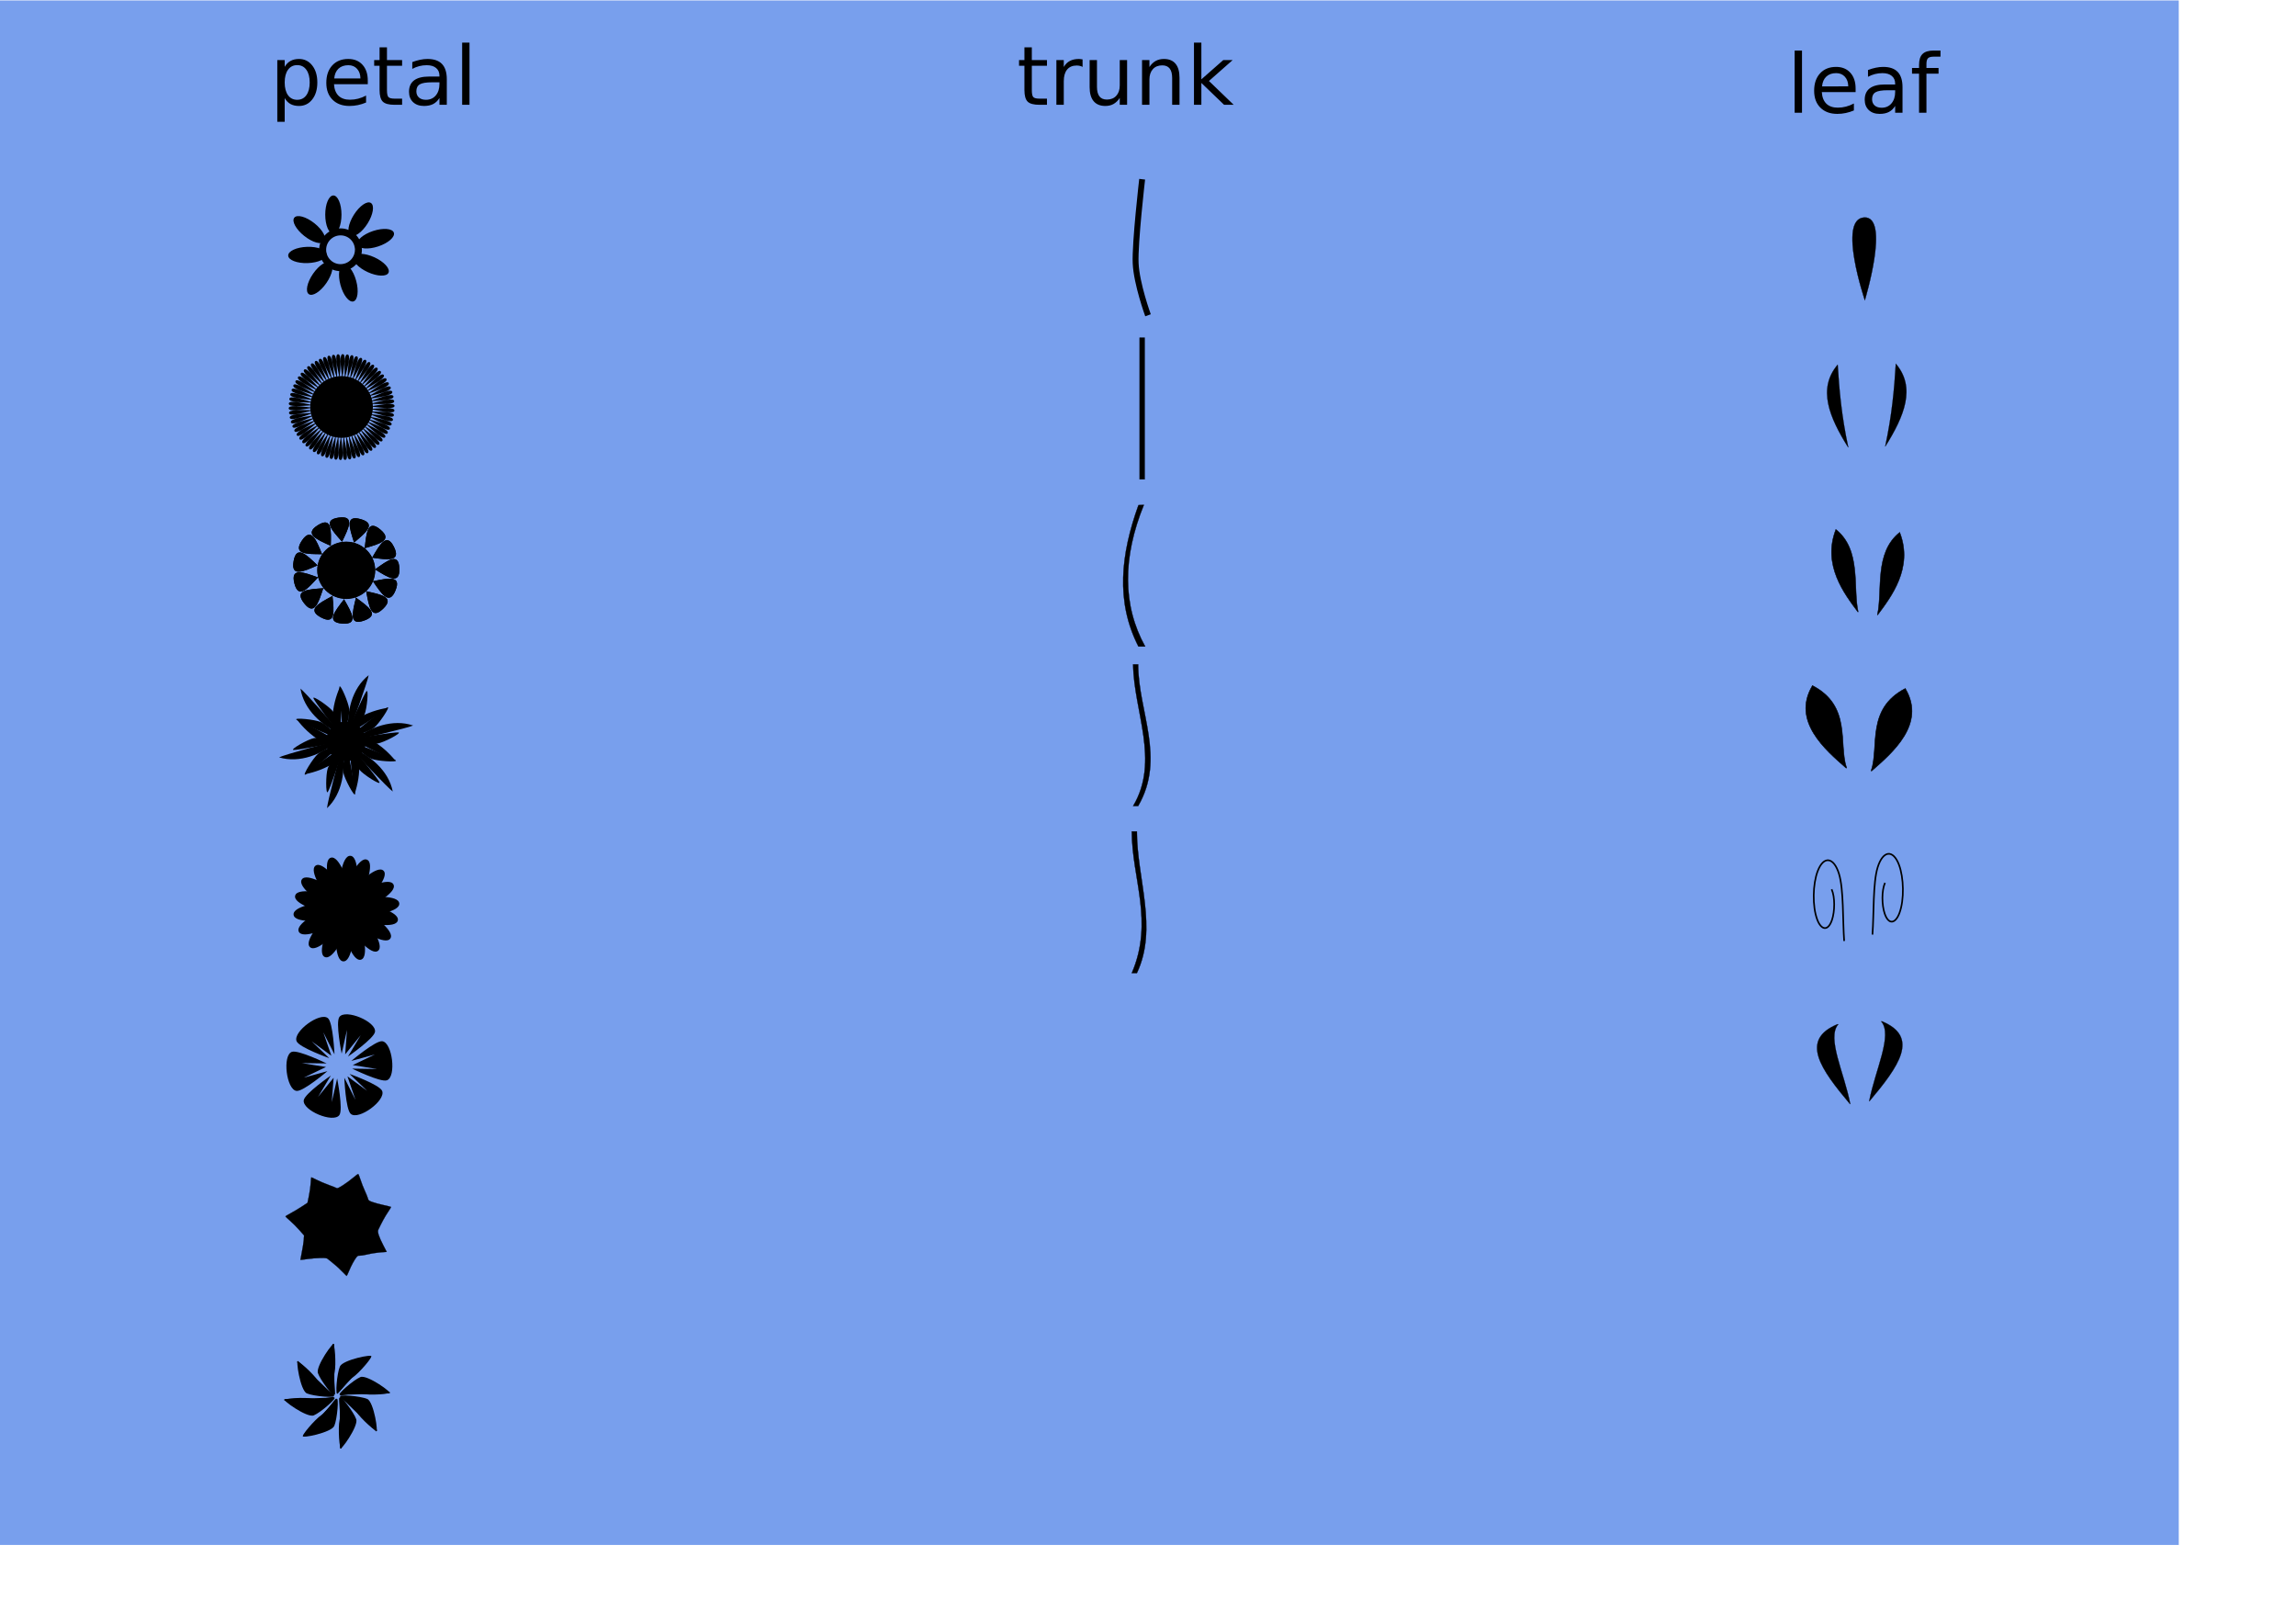 <?xml version="1.0" encoding="UTF-8" standalone="no"?>
<!-- Created with Inkscape (http://www.inkscape.org/) -->
<svg
   xmlns:dc="http://purl.org/dc/elements/1.1/"
   xmlns:cc="http://creativecommons.org/ns#"
   xmlns:rdf="http://www.w3.org/1999/02/22-rdf-syntax-ns#"
   xmlns:svg="http://www.w3.org/2000/svg"
   xmlns="http://www.w3.org/2000/svg"
   xmlns:sodipodi="http://sodipodi.sourceforge.net/DTD/sodipodi-0.dtd"
   xmlns:inkscape="http://www.inkscape.org/namespaces/inkscape"
   width="297mm"
   height="210mm"
   id="svg2383"
   sodipodi:version="0.32"
   inkscape:version="0.46"
   sodipodi:docname="flower.svg"
   inkscape:output_extension="org.inkscape.output.svg.inkscape">
  <defs
     id="defs2385">
    <inkscape:perspective
       sodipodi:type="inkscape:persp3d"
       inkscape:vp_x="0 : 372.04724 : 1"
       inkscape:vp_y="0 : 1000 : 0"
       inkscape:vp_z="1052.3622 : 372.04724 : 1"
       inkscape:persp3d-origin="526.18109 : 248.03149 : 1"
       id="perspective2392" />
  </defs>
  <sodipodi:namedview
     inkscape:document-units="mm"
     pagecolor="#ffffff"
     bordercolor="#666666"
     borderopacity="1.0"
     inkscape:pageopacity="0.0"
     inkscape:pageshadow="2"
     inkscape:zoom="0.72437038"
     inkscape:cx="526.18109"
     inkscape:cy="390.23242"
     inkscape:current-layer="layer1"
     id="namedview2387"
     showgrid="false"
     inkscape:window-width="1280"
     inkscape:window-height="744"
     inkscape:window-x="4"
     inkscape:window-y="0" />
  <g
     inkscape:label="Layer 1"
     inkscape:groupmode="layer"
     id="layer1">
    <rect
       style="opacity:1;fill:#789fed;fill-opacity:1;stroke:none;stroke-width:20.842;stroke-linecap:round;stroke-linejoin:miter;stroke-miterlimit:4;stroke-dasharray:none;stroke-dashoffset:0;stroke-opacity:1"
       id="rect4447"
       width="1067.231"
       height="754.991"
       x="-2.024"
       y="0.213" />
    <path
       style="fill:none;fill-rule:evenodd;stroke:#000000;stroke-width:2.879;stroke-linecap:butt;stroke-linejoin:miter;stroke-miterlimit:4;stroke-dasharray:none;stroke-opacity:1"
       d="M 558.403,87.607 C 558.403,87.607 554.788,118.776 555.221,128.655 C 555.663,138.765 561.266,154.111 561.266,154.111"
       id="trunk1 "
       sodipodi:nodetypes="csc" />
    <path
       style="fill:#000000;fill-opacity:1;fill-rule:evenodd;stroke:#000000;stroke-width:0.138px;stroke-linecap:butt;stroke-linejoin:miter;stroke-opacity:1"
       d="M 911.408,106.317 C 898.273,107.023 911.726,146.734 911.726,146.734 C 911.726,146.734 924.225,105.627 911.408,106.317 z"
       id="leaf1"
       sodipodi:nodetypes="czz" />
    <path
       style="font-size:40px;font-style:normal;font-weight:normal;fill:#000000;fill-opacity:1;stroke:none;stroke-width:1px;stroke-linecap:butt;stroke-linejoin:miter;stroke-opacity:1;font-family:Bitstream Vera Sans"
       d="M 139.186,47.946 L 139.186,59.548 L 135.573,59.548 L 135.573,29.353 L 139.186,29.353 L 139.186,32.673 C 139.941,31.371 140.892,30.407 142.037,29.782 C 143.196,29.144 144.576,28.825 146.178,28.825 C 148.834,28.825 150.989,29.88 152.643,31.989 C 154.31,34.099 155.143,36.872 155.143,40.31 C 155.143,43.747 154.31,46.521 152.643,48.63 C 150.989,50.739 148.834,51.794 146.178,51.794 C 144.576,51.794 143.196,51.482 142.037,50.857 C 140.892,50.219 139.941,49.248 139.186,47.946 M 151.412,40.31 C 151.412,37.666 150.866,35.596 149.772,34.099 C 148.691,32.588 147.2,31.833 145.299,31.833 C 143.398,31.833 141.901,32.588 140.807,34.099 C 139.726,35.596 139.186,37.666 139.186,40.31 C 139.186,42.953 139.726,45.03 140.807,46.54 C 141.901,48.038 143.398,48.786 145.299,48.786 C 147.2,48.786 148.691,48.038 149.772,46.54 C 150.866,45.03 151.412,42.953 151.412,40.31 M 179.811,39.392 L 179.811,41.15 L 163.287,41.15 C 163.444,43.623 164.186,45.512 165.514,46.814 C 166.855,48.103 168.717,48.747 171.1,48.747 C 172.48,48.747 173.815,48.578 175.104,48.239 C 176.406,47.901 177.695,47.393 178.971,46.716 L 178.971,50.114 C 177.682,50.661 176.36,51.078 175.006,51.364 C 173.652,51.651 172.278,51.794 170.885,51.794 C 167.395,51.794 164.629,50.778 162.584,48.747 C 160.553,46.716 159.537,43.969 159.537,40.505 C 159.537,36.924 160.501,34.086 162.428,31.989 C 164.368,29.88 166.979,28.825 170.26,28.825 C 173.203,28.825 175.527,29.776 177.233,31.677 C 178.951,33.565 179.811,36.137 179.811,39.392 M 176.217,38.337 C 176.191,36.371 175.638,34.802 174.557,33.63 C 173.489,32.458 172.07,31.872 170.299,31.872 C 168.294,31.872 166.686,32.439 165.475,33.571 C 164.277,34.704 163.587,36.299 163.405,38.357 L 176.217,38.337 M 189.186,23.142 L 189.186,29.353 L 196.588,29.353 L 196.588,32.146 L 189.186,32.146 L 189.186,44.021 C 189.186,45.804 189.427,46.95 189.908,47.458 C 190.403,47.966 191.399,48.22 192.897,48.22 L 196.588,48.22 L 196.588,51.228 L 192.897,51.228 C 190.123,51.228 188.209,50.713 187.155,49.685 C 186.1,48.643 185.573,46.755 185.573,44.021 L 185.573,32.146 L 182.936,32.146 L 182.936,29.353 L 185.573,29.353 L 185.573,23.142 L 189.186,23.142 M 211.276,40.232 C 208.372,40.232 206.36,40.564 205.241,41.228 C 204.121,41.892 203.561,43.025 203.561,44.626 C 203.561,45.902 203.977,46.918 204.811,47.673 C 205.657,48.415 206.803,48.786 208.248,48.786 C 210.241,48.786 211.836,48.083 213.033,46.677 C 214.244,45.258 214.85,43.376 214.85,41.032 L 214.85,40.232 L 211.276,40.232 M 218.444,38.747 L 218.444,51.228 L 214.85,51.228 L 214.85,47.907 C 214.03,49.235 213.007,50.219 211.783,50.857 C 210.56,51.482 209.062,51.794 207.291,51.794 C 205.052,51.794 203.268,51.169 201.94,49.919 C 200.625,48.656 199.967,46.97 199.967,44.86 C 199.967,42.4 200.787,40.544 202.428,39.294 C 204.082,38.044 206.543,37.419 209.811,37.419 L 214.85,37.419 L 214.85,37.067 C 214.85,35.414 214.303,34.138 213.209,33.239 C 212.129,32.328 210.605,31.872 208.639,31.872 C 207.389,31.872 206.172,32.022 204.987,32.321 C 203.802,32.621 202.662,33.07 201.569,33.669 L 201.569,30.349 C 202.884,29.841 204.16,29.463 205.397,29.216 C 206.634,28.956 207.838,28.825 209.01,28.825 C 212.174,28.825 214.537,29.646 216.1,31.286 C 217.662,32.927 218.444,35.414 218.444,38.747 M 225.944,20.837 L 229.537,20.837 L 229.537,51.228 L 225.944,51.228 L 225.944,20.837"
       id="text4301" />
    <path
       style="font-size:40px;font-style:normal;font-weight:normal;fill:#000000;fill-opacity:1;stroke:none;stroke-width:1px;stroke-linecap:butt;stroke-linejoin:miter;stroke-opacity:1;font-family:Bitstream Vera Sans"
       d="M 504.459,23.142 L 504.459,29.353 L 511.861,29.353 L 511.861,32.146 L 504.459,32.146 L 504.459,44.021 C 504.459,45.804 504.7,46.95 505.182,47.458 C 505.676,47.966 506.672,48.22 508.17,48.22 L 511.861,48.22 L 511.861,51.228 L 508.17,51.228 C 505.396,51.228 503.482,50.713 502.428,49.685 C 501.373,48.643 500.846,46.755 500.846,44.021 L 500.846,32.146 L 498.209,32.146 L 498.209,29.353 L 500.846,29.353 L 500.846,23.142 L 504.459,23.142 M 529.283,32.712 C 528.879,32.478 528.437,32.308 527.955,32.204 C 527.486,32.087 526.965,32.028 526.392,32.028 C 524.361,32.028 522.799,32.693 521.705,34.021 C 520.624,35.336 520.084,37.23 520.084,39.704 L 520.084,51.228 L 516.471,51.228 L 516.471,29.353 L 520.084,29.353 L 520.084,32.751 C 520.839,31.423 521.822,30.44 523.033,29.802 C 524.244,29.151 525.715,28.825 527.447,28.825 C 527.695,28.825 527.968,28.845 528.267,28.884 C 528.567,28.91 528.899,28.956 529.264,29.021 L 529.283,32.712 M 532.721,42.595 L 532.721,29.353 L 536.314,29.353 L 536.314,42.458 C 536.314,44.528 536.718,46.084 537.525,47.126 C 538.333,48.155 539.543,48.669 541.158,48.669 C 543.098,48.669 544.628,48.051 545.748,46.814 C 546.881,45.577 547.447,43.89 547.447,41.755 L 547.447,29.353 L 551.041,29.353 L 551.041,51.228 L 547.447,51.228 L 547.447,47.868 C 546.575,49.196 545.559,50.186 544.4,50.837 C 543.254,51.475 541.92,51.794 540.396,51.794 C 537.883,51.794 535.976,51.013 534.674,49.45 C 533.372,47.888 532.721,45.603 532.721,42.595 M 576.666,38.025 L 576.666,51.228 L 573.072,51.228 L 573.072,38.142 C 573.072,36.071 572.668,34.522 571.861,33.493 C 571.054,32.465 569.843,31.95 568.228,31.95 C 566.288,31.95 564.758,32.569 563.639,33.806 C 562.519,35.043 561.959,36.729 561.959,38.864 L 561.959,51.228 L 558.346,51.228 L 558.346,29.353 L 561.959,29.353 L 561.959,32.751 C 562.818,31.436 563.827,30.453 564.986,29.802 C 566.158,29.151 567.506,28.825 569.029,28.825 C 571.542,28.825 573.443,29.607 574.732,31.169 C 576.021,32.719 576.666,35.004 576.666,38.025 M 583.736,20.837 L 587.349,20.837 L 587.349,38.786 L 598.072,29.353 L 602.662,29.353 L 591.06,39.587 L 603.15,51.228 L 598.463,51.228 L 587.349,40.544 L 587.349,51.228 L 583.736,51.228 L 583.736,20.837"
       id="text4305" />
    <path
       style="font-size:40px;font-style:normal;font-weight:normal;fill:#000000;fill-opacity:1;stroke:none;stroke-width:1px;stroke-linecap:butt;stroke-linejoin:miter;stroke-opacity:1;font-family:Bitstream Vera Sans"
       d="M 877.408,24.714 L 881.001,24.714 L 881.001,55.105 L 877.408,55.105 L 877.408,24.714 M 907.212,43.269 L 907.212,45.026 L 890.689,45.026 C 890.845,47.5 891.587,49.388 892.915,50.691 C 894.257,51.98 896.119,52.624 898.501,52.624 C 899.882,52.624 901.216,52.455 902.505,52.116 C 903.807,51.778 905.096,51.27 906.372,50.593 L 906.372,53.991 C 905.083,54.538 903.762,54.955 902.408,55.241 C 901.053,55.528 899.68,55.671 898.287,55.671 C 894.797,55.671 892.03,54.655 889.986,52.624 C 887.955,50.593 886.939,47.845 886.939,44.382 C 886.939,40.801 887.902,37.963 889.83,35.866 C 891.77,33.757 894.38,32.702 897.662,32.702 C 900.604,32.702 902.928,33.653 904.634,35.554 C 906.353,37.442 907.212,40.013 907.212,43.269 M 903.619,42.214 C 903.593,40.248 903.039,38.679 901.958,37.507 C 900.891,36.335 899.471,35.749 897.701,35.749 C 895.695,35.749 894.087,36.316 892.876,37.448 C 891.678,38.581 890.988,40.176 890.806,42.234 L 903.619,42.214 M 922.974,44.109 C 920.07,44.109 918.059,44.441 916.939,45.105 C 915.819,45.769 915.259,46.901 915.259,48.503 C 915.259,49.779 915.676,50.795 916.509,51.55 C 917.356,52.292 918.501,52.663 919.947,52.663 C 921.939,52.663 923.534,51.96 924.732,50.554 C 925.943,49.135 926.548,47.253 926.548,44.909 L 926.548,44.109 L 922.974,44.109 M 930.142,42.624 L 930.142,55.105 L 926.548,55.105 L 926.548,51.784 C 925.728,53.112 924.706,54.095 923.482,54.734 C 922.258,55.359 920.761,55.671 918.99,55.671 C 916.75,55.671 914.966,55.046 913.638,53.796 C 912.323,52.533 911.665,50.847 911.665,48.737 C 911.665,46.276 912.486,44.421 914.126,43.171 C 915.78,41.921 918.241,41.296 921.509,41.296 L 926.548,41.296 L 926.548,40.944 C 926.548,39.291 926.001,38.015 924.908,37.116 C 923.827,36.205 922.303,35.749 920.337,35.749 C 919.087,35.749 917.87,35.899 916.685,36.198 C 915.5,36.498 914.361,36.947 913.267,37.546 L 913.267,34.226 C 914.582,33.718 915.858,33.34 917.095,33.093 C 918.332,32.832 919.537,32.702 920.708,32.702 C 923.872,32.702 926.236,33.523 927.798,35.163 C 929.361,36.804 930.142,39.291 930.142,42.624 M 948.716,24.714 L 948.716,27.702 L 945.279,27.702 C 943.99,27.702 943.091,27.963 942.583,28.484 C 942.089,29.004 941.841,29.942 941.841,31.296 L 941.841,33.23 L 947.759,33.23 L 947.759,36.023 L 941.841,36.023 L 941.841,55.105 L 938.228,55.105 L 938.228,36.023 L 934.79,36.023 L 934.79,33.23 L 938.228,33.23 L 938.228,31.706 C 938.228,29.271 938.794,27.5 939.927,26.394 C 941.06,25.274 942.857,24.714 945.318,24.714 L 948.716,24.714"
       id="text4309" />
    <g
       id="petal1"
       transform="matrix(0.138,0,0,0.138,122.465,82.18)">
      <path
         transform="matrix(0.781,0,0,1,95.731,4.607)"
         style="fill:#000000;fill-opacity:1;stroke:none;stroke-width:24.739;stroke-linecap:round;stroke-linejoin:miter;stroke-miterlimit:6.9;stroke-dashoffset:0;stroke-opacity:1"
         d="M 290.217,160.206 C 290.217,197.713 273.707,228.154 253.364,228.154 C 233.021,228.154 216.511,197.713 216.511,160.206 C 216.511,122.699 233.021,92.259 253.364,92.259 C 273.707,92.259 290.217,122.699 290.217,160.206 z"
         id="path2394" />
      <path
         id="use4256"
         d="M 452.416,277.374 C 416.802,289.137 383.852,286.436 378.867,271.345 C 373.883,256.254 398.742,234.46 434.357,222.696 C 469.972,210.933 502.922,213.634 507.906,228.725 C 512.89,243.816 488.031,265.611 452.416,277.374 z"
         style="fill:#000000;fill-opacity:1;stroke:none;stroke-width:24.739;stroke-linecap:round;stroke-linejoin:miter;stroke-miterlimit:6.9;stroke-dashoffset:0;stroke-opacity:1" />
      <path
         id="use4258"
         d="M 366.025,165.629 C 346.085,197.396 340.826,230.036 354.286,238.485 C 367.747,246.935 394.855,228.01 414.796,196.243 C 434.736,164.476 439.995,131.836 426.535,123.387 C 413.074,114.937 385.966,133.862 366.025,165.629 z"
         style="fill:#000000;fill-opacity:1;stroke:none;stroke-width:24.739;stroke-linecap:round;stroke-linejoin:miter;stroke-miterlimit:6.9;stroke-dashoffset:0;stroke-opacity:1" />
      <path
         id="use4260"
         d="M 200.585,278.842 C 238.071,277.599 268.923,289.481 269.45,305.365 C 269.976,321.249 239.98,335.15 202.494,336.393 C 165.007,337.637 134.156,325.755 133.629,309.87 C 133.102,293.986 163.098,280.086 200.585,278.842 z"
         style="fill:#000000;fill-opacity:1;stroke:none;stroke-width:24.739;stroke-linecap:round;stroke-linejoin:miter;stroke-miterlimit:6.9;stroke-dashoffset:0;stroke-opacity:1" />
      <path
         id="use4266"
         d="M 374.426,399.088 C 384.289,435.275 379.85,468.036 364.517,472.216 C 349.183,476.395 328.734,450.418 318.87,414.232 C 309.006,378.045 313.445,345.284 328.779,341.104 C 344.112,336.925 364.562,362.901 374.426,399.088 z"
         style="fill:#000000;fill-opacity:1;stroke:none;stroke-width:24.739;stroke-linecap:round;stroke-linejoin:miter;stroke-miterlimit:6.9;stroke-dashoffset:0;stroke-opacity:1" />
      <path
         id="use4268"
         d="M 439.304,316.014 C 405.234,300.33 372.189,299.316 365.542,313.753 C 358.896,328.189 381.153,352.636 415.223,368.32 C 449.293,384.005 482.338,385.018 488.984,370.582 C 495.631,356.146 473.374,331.699 439.304,316.014 z"
         style="fill:#000000;fill-opacity:1;stroke:none;stroke-width:24.739;stroke-linecap:round;stroke-linejoin:miter;stroke-miterlimit:6.9;stroke-dashoffset:0;stroke-opacity:1" />
      <path
         id="use4270"
         d="M 269.011,406.871 C 247.732,437.758 219.84,455.507 206.753,446.49 C 193.665,437.474 200.314,405.089 221.593,374.202 C 242.872,343.316 270.764,325.567 283.852,334.583 C 296.939,343.6 290.291,375.985 269.011,406.871 z"
         style="fill:#000000;fill-opacity:1;stroke:none;stroke-width:24.739;stroke-linecap:round;stroke-linejoin:miter;stroke-miterlimit:6.9;stroke-dashoffset:0;stroke-opacity:1" />
      <path
         id="use4272"
         d="M 190.556,240.345 C 219.94,263.655 251.804,272.468 261.681,260.018 C 271.558,247.567 255.727,218.543 226.343,195.233 C 196.959,171.923 165.095,163.109 155.218,175.56 C 145.34,188.011 161.172,217.034 190.556,240.345 z"
         style="fill:#000000;fill-opacity:1;stroke:none;stroke-width:24.739;stroke-linecap:round;stroke-linejoin:miter;stroke-miterlimit:6.9;stroke-dashoffset:0;stroke-opacity:1" />
      <path
         style="fill:none;fill-opacity:1;stroke:#000000;stroke-width:24.739;stroke-linecap:round;stroke-linejoin:miter;stroke-miterlimit:6.9;stroke-dashoffset:0;stroke-opacity:1"
         d="M 382.349,289.191 C 382.349,324.156 353.972,352.532 319.008,352.532 C 284.044,352.532 255.667,324.156 255.667,289.191 C 255.667,254.227 284.044,225.85 319.008,225.85 C 352.04,225.85 379.247,250.793 382.111,283.701"
         id="path4278" />
    </g>
    <g
       id="petal2"
       transform="matrix(0.3,0,0,0.3,75.475,-3.178)">
      <path
         transform="translate(127.431,575.082)"
         style="fill:#000000;fill-opacity:1;stroke:#000000;stroke-width:0.012;stroke-miterlimit:4;stroke-opacity:1"
         d="M 226.889,169.664 C 217.511,176.173 192.784,101.323 183.123,107.405 C 173.463,113.486 230.262,168.146 220.338,173.788 C 210.414,179.43 192.497,102.665 182.33,107.856 C 172.163,113.047 223.834,172.578 213.444,177.308 C 203.055,182.037 192.09,103.975 181.499,108.234 C 170.907,112.493 217.034,176.416 206.262,180.195 C 195.491,183.975 191.568,105.244 180.637,108.536 C 169.707,111.828 209.918,179.629 198.851,182.428 C 187.784,185.226 190.934,106.461 179.752,108.76 C 168.571,111.059 202.542,182.192 191.269,183.987 C 179.995,185.782 190.193,107.616 178.851,108.904 C 167.508,110.191 194.966,184.082 183.578,184.86 C 172.189,185.637 189.352,108.7 177.94,108.966 C 166.528,109.231 187.252,185.287 175.839,185.04 C 164.426,184.793 188.417,109.705 177.027,108.946 C 165.637,108.188 179.46,185.794 168.116,184.526 C 156.771,183.257 187.396,110.621 176.12,108.845 C 164.844,107.068 171.655,185.602 160.469,183.321 C 149.284,181.04 186.297,111.442 175.225,108.662 C 164.154,105.882 163.898,184.71 152.962,181.436 C 142.026,178.162 185.129,112.162 174.351,108.4 C 163.573,104.639 156.252,183.127 145.653,178.885 C 135.055,174.644 183.901,112.774 173.503,108.061 C 163.106,103.349 148.779,180.864 138.603,175.69 C 128.428,170.516 182.623,113.273 172.689,107.647 C 162.756,102.022 141.538,177.941 131.868,171.876 C 122.197,165.81 181.305,113.656 171.916,107.162 C 162.527,100.669 134.589,174.381 125.501,167.473 C 116.413,160.565 179.958,113.919 171.189,106.61 C 162.42,99.301 127.987,170.212 119.555,162.517 C 111.123,154.822 178.594,114.06 170.515,105.995 C 162.436,97.929 121.786,165.468 114.077,157.048 C 106.369,148.628 177.222,114.078 169.898,105.321 C 162.575,96.564 116.034,160.187 109.112,151.11 C 102.189,142.033 175.853,113.974 169.345,104.595 C 162.836,95.217 110.779,154.412 104.698,144.751 C 98.617,135.09 174.5,113.747 168.858,103.823 C 163.217,93.899 106.063,148.189 100.872,138.022 C 95.682,127.855 173.173,113.399 168.443,103.01 C 163.714,92.62 101.924,141.568 97.665,130.977 C 93.407,120.386 171.882,112.934 168.103,102.163 C 164.324,91.391 98.395,134.603 95.103,123.673 C 91.811,112.742 170.638,112.356 167.839,101.289 C 165.041,90.221 95.504,127.35 93.205,116.168 C 90.906,104.987 169.451,111.668 167.656,100.394 C 165.86,89.121 93.276,119.867 91.988,108.524 C 90.701,97.182 168.33,110.876 167.553,99.487 C 166.775,88.098 91.727,112.214 91.461,100.802 C 91.195,89.389 167.285,109.987 167.531,98.575 C 167.778,87.162 90.87,104.453 91.628,93.063 C 92.387,81.673 166.323,109.008 167.592,97.664 C 168.861,86.319 90.712,96.647 92.488,85.37 C 94.265,74.094 165.454,107.947 167.734,96.762 C 170.015,85.577 91.255,88.857 94.035,77.786 C 96.815,66.714 164.682,106.812 167.956,95.876 C 171.23,84.941 92.494,81.148 96.255,70.37 C 100.016,59.592 164.016,105.613 168.257,95.014 C 172.498,84.416 94.418,73.581 99.131,63.184 C 103.843,52.786 163.46,104.359 168.634,94.183 C 173.808,84.007 97.014,66.217 102.639,56.284 C 108.265,46.351 163.019,103.059 169.084,93.389 C 175.149,83.718 100.259,59.115 106.752,49.726 C 113.245,40.337 162.695,101.726 169.603,92.638 C 176.511,83.55 104.127,52.333 111.436,43.564 C 118.745,34.795 162.493,100.369 170.188,91.936 C 177.882,83.504 108.588,45.925 116.654,37.846 C 124.719,29.767 162.413,98.999 170.833,91.29 C 179.252,83.582 113.606,39.942 122.363,32.619 C 131.12,25.296 162.456,97.628 171.533,90.705 C 180.61,83.782 119.139,34.433 128.517,27.925 C 137.896,21.416 162.622,96.266 172.283,90.184 C 181.944,84.103 125.144,29.443 135.068,23.801 C 144.992,18.159 162.91,94.924 173.077,89.733 C 183.244,84.542 131.573,25.011 141.962,20.281 C 152.352,15.552 163.316,93.613 173.908,89.355 C 184.499,85.096 138.372,21.173 149.144,17.393 C 159.916,13.614 163.839,92.345 174.769,89.053 C 185.699,85.76 145.488,17.96 156.556,15.161 C 167.623,12.363 164.473,91.128 175.654,88.829 C 186.836,86.53 152.864,15.397 164.138,13.602 C 175.411,11.807 165.213,89.973 176.556,88.685 C 187.898,87.398 160.44,13.506 171.829,12.729 C 183.218,11.952 166.054,88.889 177.466,88.623 C 188.879,88.357 168.154,12.302 179.567,12.549 C 190.98,12.796 166.989,87.884 178.379,88.643 C 189.769,89.401 175.946,11.795 187.291,13.063 C 198.635,14.332 168.01,86.968 179.286,88.744 C 190.563,90.521 183.752,11.987 194.937,14.268 C 206.122,16.548 169.109,86.147 180.181,88.927 C 191.253,91.707 191.509,12.879 202.445,16.153 C 213.38,19.427 170.278,85.427 181.055,89.188 C 191.833,92.95 199.154,14.462 209.753,18.703 C 220.351,22.945 171.506,84.815 181.903,89.528 C 192.3,94.24 206.628,16.725 216.803,21.899 C 226.979,27.073 172.784,84.316 182.717,89.941 C 192.65,95.567 213.868,19.648 223.539,25.713 C 233.209,31.779 174.101,83.933 183.49,90.426 C 192.879,96.92 220.817,23.208 229.905,30.116 C 238.993,37.024 175.448,83.67 184.217,90.979 C 192.986,98.288 227.419,27.377 235.851,35.072 C 244.284,42.767 176.813,83.529 184.891,91.594 C 192.97,99.66 233.62,32.121 241.329,40.541 C 249.038,48.96 178.185,83.511 185.508,92.268 C 192.831,101.025 239.372,37.402 246.295,46.479 C 253.218,55.555 179.553,83.615 186.061,92.993 C 192.57,102.372 244.627,43.177 250.708,52.838 C 256.79,62.499 180.906,83.842 186.548,93.766 C 192.19,103.69 249.343,49.4 254.534,59.567 C 259.725,69.734 182.233,84.19 186.963,94.579 C 191.693,104.969 253.482,56.021 257.741,66.612 C 262,77.203 183.524,84.654 187.304,95.426 C 191.083,106.198 257.011,62.986 260.303,73.916 C 263.596,84.846 184.768,85.233 187.567,96.3 C 190.365,107.367 259.902,70.239 262.201,81.42 C 264.5,92.602 185.956,85.921 187.751,97.195 C 189.546,108.468 262.131,77.722 263.418,89.065 C 264.706,100.407 187.076,86.713 187.854,98.102 C 188.631,109.491 263.68,85.375 263.945,96.787 C 264.211,108.2 188.122,87.601 187.875,99.014 C 187.628,110.427 264.537,93.136 263.778,104.526 C 263.02,115.916 189.083,88.58 187.814,99.925 C 186.546,111.27 264.694,100.942 262.918,112.219 C 261.141,123.495 189.953,89.642 187.672,100.827 C 185.392,112.012 264.151,108.731 261.371,119.803 C 258.591,130.875 190.724,90.777 187.45,101.712 C 184.176,112.648 262.913,116.441 259.151,127.219 C 255.39,137.997 191.39,91.976 187.149,102.574 C 182.908,113.173 260.988,124.008 256.276,134.405 C 251.563,144.803 191.946,93.23 186.772,103.406 C 181.598,113.581 258.393,131.372 252.767,141.305 C 247.142,151.238 192.388,94.529 186.322,104.2 C 180.257,113.871 255.147,138.474 248.654,147.863 C 242.161,157.251 192.711,95.863 185.803,104.951 C 178.895,114.039 251.279,145.256 243.97,154.025 C 236.662,162.794 192.913,97.22 185.219,105.652 C 177.524,114.085 246.818,151.664 238.753,159.743 C 230.687,167.821 192.993,98.59 184.574,106.298 C 176.154,114.007 241.8,157.647 233.044,164.97 C 224.287,172.293 192.95,99.961 183.873,106.884 C 174.797,113.807 236.267,163.155 226.889,169.664 z"
         id="path2511" />
      <path
         transform="matrix(0.355,0,0,0.35,120.566,468.158)"
         style="fill:#000000;fill-opacity:1;stroke:#000000;stroke-width:0.012;stroke-miterlimit:4;stroke-opacity:1"
         d="M 663.471,587.516 C 663.331,666.938 598.76,731.282 519.339,731.143 C 439.917,731.003 375.573,666.432 375.712,587.01 C 375.852,507.589 440.423,443.244 519.844,443.384 C 599.219,443.524 663.538,508.009 663.471,587.385"
         id="path2513" />
    </g>
    <g
       id="petal3"
       transform="matrix(0.365,0,0,0.365,41.399,222.638)">
      <g
         id="g5404"
         transform="matrix(0.231,0,0,0.231,245.703,38.482)">
        <path
           style="fill:#000000;fill-opacity:1;stroke:#000000;stroke-width:0.012;stroke-miterlimit:4;stroke-opacity:1"
           d="M 666.827,722.2 C 527.544,856.613 617.377,398.871 453.192,501.388 C 289.006,603.905 739.72,724.13 557.808,790.271 C 375.896,856.412 644.143,474.783 452.455,501.656 C 260.766,528.53 623.614,821.683 430.527,808.115 C 237.441,794.548 637.719,555.018 451.672,501.601 C 265.626,448.185 477.867,863.577 306.993,772.647 C 136.118,681.717 599.215,625.703 450.98,501.233 C 302.744,376.763 327.682,842.569 208.564,689.999 C 89.447,537.429 535.29,674.616 450.497,500.615 C 365.704,326.613 199.025,762.291 152.261,574.462 C 105.498,386.633 456.997,693.301 450.308,499.854 C 443.618,306.407 114.143,636.623 147.82,446.013 C 181.496,255.402 377.873,678.525 450.444,499.081 C 523.015,319.638 87.713,487.296 196.007,326.862 C 304.3,166.428 311.6,632.844 450.883,498.431 C 590.166,364.018 124.305,340.129 288.49,237.612 C 452.676,135.095 269.636,564.156 451.548,498.016 C 633.46,431.875 217.592,220.568 409.28,193.695 C 600.968,166.821 259.238,484.339 452.325,497.907 C 645.412,511.475 351.443,149.288 537.489,202.704 C 723.536,256.12 282.204,407.193 453.079,498.123 C 623.954,589.053 502.715,138.611 650.95,263.081 C 799.186,387.551 334.562,346.058 453.679,498.628 C 572.797,651.198 645.251,190.386 730.044,364.388 C 814.838,538.39 407.26,311.504 454.023,499.333 C 500.786,687.162 754.406,295.659 761.095,489.106 C 767.785,682.553 487.727,309.506 454.05,500.117 C 420.374,690.727 811.305,436.228 738.734,615.672 C 666.163,795.115 562.049,340.41 453.756,500.844 C 345.463,661.278 806.11,587.787 666.827,722.2 z"
           id="path5386" />
        <path
           transform="matrix(1.167,0,0,1.151,-152.947,-175.964)"
           style="fill:#000000;fill-opacity:1;stroke:#000000;stroke-width:0.012;stroke-miterlimit:4;stroke-opacity:1"
           d="M 663.471,587.516 C 663.331,666.938 598.76,731.282 519.339,731.143 C 439.917,731.003 375.573,666.432 375.712,587.01 C 375.852,507.589 440.423,443.244 519.844,443.384 C 599.219,443.524 663.538,508.009 663.471,587.385"
           id="path5390" />
      </g>
      <path
         transform="matrix(0.231,0,0,0.231,245.703,38.482)"
         style="fill:#000000;fill-opacity:1;stroke:#000000;stroke-width:0.012;stroke-miterlimit:4;stroke-opacity:1"
         d="M 666.827,722.2 C 527.544,856.613 617.377,398.871 453.192,501.388 C 289.006,603.905 739.72,724.13 557.808,790.271 C 375.896,856.412 644.143,474.783 452.455,501.656 C 260.766,528.53 623.614,821.683 430.527,808.115 C 237.441,794.548 637.719,555.018 451.672,501.601 C 265.626,448.185 477.867,863.577 306.993,772.647 C 136.118,681.717 599.215,625.703 450.98,501.233 C 302.744,376.763 327.682,842.569 208.564,689.999 C 89.447,537.429 535.29,674.616 450.497,500.615 C 365.704,326.613 199.025,762.291 152.261,574.462 C 105.498,386.633 456.997,693.301 450.308,499.854 C 443.618,306.407 114.143,636.623 147.82,446.013 C 181.496,255.402 377.873,678.525 450.444,499.081 C 523.015,319.638 87.713,487.296 196.007,326.862 C 304.3,166.428 311.6,632.844 450.883,498.431 C 590.166,364.018 124.305,340.129 288.49,237.612 C 452.676,135.095 269.636,564.156 451.548,498.016 C 633.46,431.875 217.592,220.568 409.28,193.695 C 600.968,166.821 259.238,484.339 452.325,497.907 C 645.412,511.475 351.443,149.288 537.489,202.704 C 723.536,256.12 282.204,407.193 453.079,498.123 C 623.954,589.053 502.715,138.611 650.95,263.081 C 799.186,387.551 334.562,346.058 453.679,498.628 C 572.797,651.198 645.251,190.386 730.044,364.388 C 814.838,538.39 407.26,311.504 454.023,499.333 C 500.786,687.162 754.406,295.659 761.095,489.106 C 767.785,682.553 487.727,309.506 454.05,500.117 C 420.374,690.727 811.305,436.228 738.734,615.672 C 666.163,795.115 562.049,340.41 453.756,500.844 C 345.463,661.278 806.11,587.787 666.827,722.2 z"
         id="path2429" />
      <path
         transform="matrix(0.269,0,0,0.265,210.445,-2.082)"
         style="fill:#000000;fill-opacity:1;stroke:#000000;stroke-width:0.012;stroke-miterlimit:4;stroke-opacity:1"
         d="M 663.471,587.516 C 663.331,666.938 598.76,731.282 519.339,731.143 C 439.917,731.003 375.573,666.432 375.712,587.01 C 375.852,507.589 440.423,443.244 519.844,443.384 C 599.219,443.524 663.538,508.009 663.471,587.385"
         id="path2431" />
    </g>
    <g
       id="petal4"
       transform="matrix(0.245,0,0,0.245,24.016,324.573)">
      <path
         style="fill:#000000;fill-opacity:1;stroke:#000000;stroke-width:0.012;stroke-miterlimit:4;stroke-opacity:1"
         d="M 279.155,343.481 C 279.155,355.354 269.518,364.991 257.645,364.991 C 245.771,364.991 236.134,355.354 236.134,343.481 C 236.134,331.607 245.771,321.971 257.645,321.971 C 269.518,321.971 279.155,331.607 279.155,343.481 z"
         id="path8549"
         transform="matrix(1.842,0,0,1.842,117.849,-478.389)" />
      <g
         transform="matrix(0.997,8.0117897e-2,-8.0117897e-2,0.997,501.522,-262.596)"
         id="g8665">
        <g
           id="g5374"
           transform="matrix(0.254,-0.967,0.967,0.254,-72.719,812.673)"
           inkscape:tile-cx="106.50626"
           inkscape:tile-cy="467.60681"
           inkscape:tile-w="31.633311"
           inkscape:tile-h="89.874511"
           inkscape:tile-x0="90.689605"
           inkscape:tile-y0="422.66955">
          <path
             transform="matrix(3.092,0,0,0.607,-751.716,43.956)"
             style="fill:#000000;fill-opacity:1;stroke:#000000;stroke-width:0.012;stroke-miterlimit:4;stroke-opacity:1"
             d="M 380.632,69.95 C 378.601,73.559 353.164,73.844 351.053,70.281 C 348.942,66.718 361.414,44.546 365.555,44.5 C 369.696,44.453 382.662,66.34 380.632,69.95 z"
             id="path5376" />
          <path
             style="fill:#000000;fill-opacity:1;stroke:#000000;stroke-width:0.019;stroke-miterlimit:4;stroke-opacity:1"
             d="M 424.9,85.379 C 416.781,83.834 311.862,92.867 302.902,95.882 C 340.93,115.659 388.536,105.556 424.9,85.379 z"
             id="path5378"
             sodipodi:nodetypes="ccc" />
        </g>
        <g
           inkscape:tile-y0="422.66955"
           inkscape:tile-x0="90.689605"
           transform="matrix(0.254,0.967,0.967,-0.254,-41.085,122.541)"
           id="use8611">
          <path
             id="path2488"
             d="M 380.632,69.95 C 378.601,73.559 353.164,73.844 351.053,70.281 C 348.942,66.718 361.414,44.546 365.555,44.5 C 369.696,44.453 382.662,66.34 380.632,69.95 z"
             style="fill:#000000;fill-opacity:1;stroke:#000000;stroke-width:0.012;stroke-miterlimit:4;stroke-opacity:1"
             transform="matrix(3.092,0,0,0.607,-751.716,43.956)" />
          <path
             sodipodi:nodetypes="ccc"
             id="path2490"
             d="M 424.9,85.379 C 416.781,83.834 311.862,92.867 302.902,95.882 C 340.93,115.659 388.536,105.556 424.9,85.379 z"
             style="fill:#000000;fill-opacity:1;stroke:#000000;stroke-width:0.019;stroke-miterlimit:4;stroke-opacity:1" />
        </g>
      </g>
      <g
         id="g8684"
         transform="matrix(0.597,-0.802,0.802,0.597,191.493,7.331)">
        <g
           inkscape:tile-y0="422.66955"
           inkscape:tile-x0="90.689605"
           transform="matrix(0.254,-0.967,0.967,0.254,-72.719,812.673)"
           id="use8680">
          <path
             id="path2452"
             d="M 380.632,69.95 C 378.601,73.559 353.164,73.844 351.053,70.281 C 348.942,66.718 361.414,44.546 365.555,44.5 C 369.696,44.453 382.662,66.34 380.632,69.95 z"
             style="fill:#000000;fill-opacity:1;stroke:#000000;stroke-width:0.012;stroke-miterlimit:4;stroke-opacity:1"
             transform="matrix(3.092,0,0,0.607,-751.716,43.956)" />
          <path
             sodipodi:nodetypes="ccc"
             id="path2454"
             d="M 424.9,85.379 C 416.781,83.834 311.862,92.867 302.902,95.882 C 340.93,115.659 388.536,105.556 424.9,85.379 z"
             style="fill:#000000;fill-opacity:1;stroke:#000000;stroke-width:0.019;stroke-miterlimit:4;stroke-opacity:1" />
        </g>
        <g
           inkscape:tile-y0="422.66955"
           inkscape:tile-x0="90.689605"
           transform="matrix(0.254,0.967,0.967,-0.254,-41.085,122.541)"
           id="use8682">
          <path
             id="path2482"
             d="M 380.632,69.95 C 378.601,73.559 353.164,73.844 351.053,70.281 C 348.942,66.718 361.414,44.546 365.555,44.5 C 369.696,44.453 382.662,66.34 380.632,69.95 z"
             style="fill:#000000;fill-opacity:1;stroke:#000000;stroke-width:0.012;stroke-miterlimit:4;stroke-opacity:1"
             transform="matrix(3.092,0,0,0.607,-751.716,43.956)" />
          <path
             sodipodi:nodetypes="ccc"
             id="path2484"
             d="M 424.9,85.379 C 416.781,83.834 311.862,92.867 302.902,95.882 C 340.93,115.659 388.536,105.556 424.9,85.379 z"
             style="fill:#000000;fill-opacity:1;stroke:#000000;stroke-width:0.019;stroke-miterlimit:4;stroke-opacity:1" />
        </g>
      </g>
      <g
         transform="matrix(-0.396,-0.918,0.918,-0.396,265.214,427.193)"
         id="g8688">
        <g
           inkscape:tile-y0="422.66955"
           inkscape:tile-x0="90.689605"
           transform="matrix(0.254,-0.967,0.967,0.254,-72.719,812.673)"
           id="use8690">
          <path
             id="path2458"
             d="M 380.632,69.95 C 378.601,73.559 353.164,73.844 351.053,70.281 C 348.942,66.718 361.414,44.546 365.555,44.5 C 369.696,44.453 382.662,66.34 380.632,69.95 z"
             style="fill:#000000;fill-opacity:1;stroke:#000000;stroke-width:0.012;stroke-miterlimit:4;stroke-opacity:1"
             transform="matrix(3.092,0,0,0.607,-751.716,43.956)" />
          <path
             sodipodi:nodetypes="ccc"
             id="path2460"
             d="M 424.9,85.379 C 416.781,83.834 311.862,92.867 302.902,95.882 C 340.93,115.659 388.536,105.556 424.9,85.379 z"
             style="fill:#000000;fill-opacity:1;stroke:#000000;stroke-width:0.019;stroke-miterlimit:4;stroke-opacity:1" />
        </g>
        <g
           inkscape:tile-y0="422.66955"
           inkscape:tile-x0="90.689605"
           transform="matrix(0.254,0.967,0.967,-0.254,-41.085,122.541)"
           id="use8692">
          <path
             id="path2512"
             d="M 380.632,69.95 C 378.601,73.559 353.164,73.844 351.053,70.281 C 348.942,66.718 361.414,44.546 365.555,44.5 C 369.696,44.453 382.662,66.34 380.632,69.95 z"
             style="fill:#000000;fill-opacity:1;stroke:#000000;stroke-width:0.012;stroke-miterlimit:4;stroke-opacity:1"
             transform="matrix(3.092,0,0,0.607,-751.716,43.956)" />
          <path
             sodipodi:nodetypes="ccc"
             id="path2514"
             d="M 424.9,85.379 C 416.781,83.834 311.862,92.867 302.902,95.882 C 340.93,115.659 388.536,105.556 424.9,85.379 z"
             style="fill:#000000;fill-opacity:1;stroke:#000000;stroke-width:0.019;stroke-miterlimit:4;stroke-opacity:1" />
        </g>
      </g>
      <g
         id="g8694"
         transform="matrix(-0.986,-0.168,0.168,-0.986,641.798,575.164)"
         inkscape:transform-center-x="-20.07621"
         inkscape:transform-center-y="-12.42813">
        <g
           inkscape:tile-y0="422.66955"
           inkscape:tile-x0="90.689605"
           transform="matrix(0.254,-0.967,0.967,0.254,-72.719,812.673)"
           id="use8696">
          <path
             id="path2464"
             d="M 380.632,69.95 C 378.601,73.559 353.164,73.844 351.053,70.281 C 348.942,66.718 361.414,44.546 365.555,44.5 C 369.696,44.453 382.662,66.34 380.632,69.95 z"
             style="fill:#000000;fill-opacity:1;stroke:#000000;stroke-width:0.012;stroke-miterlimit:4;stroke-opacity:1"
             transform="matrix(3.092,0,0,0.607,-751.716,43.956)" />
          <path
             sodipodi:nodetypes="ccc"
             id="path2466"
             d="M 424.9,85.379 C 416.781,83.834 311.862,92.867 302.902,95.882 C 340.93,115.659 388.536,105.556 424.9,85.379 z"
             style="fill:#000000;fill-opacity:1;stroke:#000000;stroke-width:0.019;stroke-miterlimit:4;stroke-opacity:1" />
        </g>
        <g
           inkscape:tile-y0="422.66955"
           inkscape:tile-x0="90.689605"
           transform="matrix(0.254,0.967,0.967,-0.254,-41.085,122.541)"
           id="use8698">
          <path
             id="path2506"
             d="M 380.632,69.95 C 378.601,73.559 353.164,73.844 351.053,70.281 C 348.942,66.718 361.414,44.546 365.555,44.5 C 369.696,44.453 382.662,66.34 380.632,69.95 z"
             style="fill:#000000;fill-opacity:1;stroke:#000000;stroke-width:0.012;stroke-miterlimit:4;stroke-opacity:1"
             transform="matrix(3.092,0,0,0.607,-751.716,43.956)" />
          <path
             sodipodi:nodetypes="ccc"
             id="path2508"
             d="M 424.9,85.379 C 416.781,83.834 311.862,92.867 302.902,95.882 C 340.93,115.659 388.536,105.556 424.9,85.379 z"
             style="fill:#000000;fill-opacity:1;stroke:#000000;stroke-width:0.019;stroke-miterlimit:4;stroke-opacity:1" />
        </g>
      </g>
      <g
         transform="matrix(-0.625,0.781,-0.781,-0.625,987.11,313.447)"
         id="g8706">
        <g
           inkscape:tile-y0="422.66955"
           inkscape:tile-x0="90.689605"
           transform="matrix(0.254,-0.967,0.967,0.254,-72.719,812.673)"
           id="use8702">
          <path
             id="path2470"
             d="M 380.632,69.95 C 378.601,73.559 353.164,73.844 351.053,70.281 C 348.942,66.718 361.414,44.546 365.555,44.5 C 369.696,44.453 382.662,66.34 380.632,69.95 z"
             style="fill:#000000;fill-opacity:1;stroke:#000000;stroke-width:0.012;stroke-miterlimit:4;stroke-opacity:1"
             transform="matrix(3.092,0,0,0.607,-751.716,43.956)" />
          <path
             sodipodi:nodetypes="ccc"
             id="path2472"
             d="M 424.9,85.379 C 416.781,83.834 311.862,92.867 302.902,95.882 C 340.93,115.659 388.536,105.556 424.9,85.379 z"
             style="fill:#000000;fill-opacity:1;stroke:#000000;stroke-width:0.019;stroke-miterlimit:4;stroke-opacity:1" />
        </g>
        <g
           inkscape:tile-y0="422.66955"
           inkscape:tile-x0="90.689605"
           transform="matrix(0.254,0.967,0.967,-0.254,-41.085,122.541)"
           id="use8704">
          <path
             id="path2500"
             d="M 380.632,69.95 C 378.601,73.559 353.164,73.844 351.053,70.281 C 348.942,66.718 361.414,44.546 365.555,44.5 C 369.696,44.453 382.662,66.34 380.632,69.95 z"
             style="fill:#000000;fill-opacity:1;stroke:#000000;stroke-width:0.012;stroke-miterlimit:4;stroke-opacity:1"
             transform="matrix(3.092,0,0,0.607,-751.716,43.956)" />
          <path
             sodipodi:nodetypes="ccc"
             id="path2502"
             d="M 424.9,85.379 C 416.781,83.834 311.862,92.867 302.902,95.882 C 340.93,115.659 388.536,105.556 424.9,85.379 z"
             style="fill:#000000;fill-opacity:1;stroke:#000000;stroke-width:0.019;stroke-miterlimit:4;stroke-opacity:1" />
        </g>
      </g>
      <g
         id="g8710"
         transform="matrix(0.428,0.904,-0.904,0.428,909.283,-134.228)">
        <g
           inkscape:tile-y0="422.66955"
           inkscape:tile-x0="90.689605"
           transform="matrix(0.254,-0.967,0.967,0.254,-72.719,812.673)"
           id="use8712">
          <path
             id="path2476"
             d="M 380.632,69.95 C 378.601,73.559 353.164,73.844 351.053,70.281 C 348.942,66.718 361.414,44.546 365.555,44.5 C 369.696,44.453 382.662,66.34 380.632,69.95 z"
             style="fill:#000000;fill-opacity:1;stroke:#000000;stroke-width:0.012;stroke-miterlimit:4;stroke-opacity:1"
             transform="matrix(3.092,0,0,0.607,-751.716,43.956)" />
          <path
             sodipodi:nodetypes="ccc"
             id="path2478"
             d="M 424.9,85.379 C 416.781,83.834 311.862,92.867 302.902,95.882 C 340.93,115.659 388.536,105.556 424.9,85.379 z"
             style="fill:#000000;fill-opacity:1;stroke:#000000;stroke-width:0.019;stroke-miterlimit:4;stroke-opacity:1" />
        </g>
        <g
           inkscape:tile-y0="422.66955"
           inkscape:tile-x0="90.689605"
           transform="matrix(0.254,0.967,0.967,-0.254,-41.085,122.541)"
           id="use8714">
          <path
             id="path2494"
             d="M 380.632,69.95 C 378.601,73.559 353.164,73.844 351.053,70.281 C 348.942,66.718 361.414,44.546 365.555,44.5 C 369.696,44.453 382.662,66.34 380.632,69.95 z"
             style="fill:#000000;fill-opacity:1;stroke:#000000;stroke-width:0.012;stroke-miterlimit:4;stroke-opacity:1"
             transform="matrix(3.092,0,0,0.607,-751.716,43.956)" />
          <path
             sodipodi:nodetypes="ccc"
             id="path2496"
             d="M 424.9,85.379 C 416.781,83.834 311.862,92.867 302.902,95.882 C 340.93,115.659 388.536,105.556 424.9,85.379 z"
             style="fill:#000000;fill-opacity:1;stroke:#000000;stroke-width:0.019;stroke-miterlimit:4;stroke-opacity:1" />
        </g>
      </g>
    </g>
    <g
       id="petal5"
       transform="matrix(0.271,0,0,0.271,120.293,329.605)">
      <path
         sodipodi:nodetypes="cczczczczczczczczcz"
         id="path2409"
         d="M 220.838,418.528 C 208.057,428.113 177.349,387.79 177.349,387.79 C 177.349,387.79 174.21,438.378 158.258,437.505 C 142.305,436.633 144.701,386.005 144.701,386.005 C 144.701,386.005 109.779,422.739 98.119,411.817 C 86.46,400.894 120.838,363.651 120.838,363.651 C 120.838,363.651 70.474,369.344 68.563,353.482 C 66.652,337.62 116.927,331.188 116.927,331.188 C 116.927,331.188 74.687,303.176 83.418,289.797 C 92.15,276.418 134.797,303.806 134.797,303.806 C 134.797,303.806 120.445,255.196 135.734,250.56 C 151.023,245.924 166.088,294.318 166.088,294.318 C 166.088,294.318 186.34,247.855 201.032,254.131 C 215.724,260.407 196.157,307.162 196.157,307.162 C 196.157,307.162 241.536,284.587 248.757,298.838 C 255.978,313.09 210.935,336.329 210.935,336.329 C 210.935,336.329 260.209,348.205 256.579,363.764 C 252.95,379.323 203.507,368.172 203.507,368.172 C 203.507,368.172 233.619,408.942 220.838,418.528 z"
         style="fill:#000000;fill-opacity:1;stroke:#000000;stroke-width:0.012;stroke-miterlimit:4;stroke-opacity:1"
         transform="translate(17.208,80.305)" />
      <path
         style="fill:#000000;fill-opacity:1;stroke:#000000;stroke-width:0.012;stroke-miterlimit:4;stroke-opacity:1"
         d="M 207.261,514.782 C 191.886,519.122 177.759,470.446 177.759,470.446 C 177.759,470.446 156.613,516.509 142.045,509.951 C 127.477,503.392 147.943,457.023 147.943,457.023 C 147.943,457.023 102.136,478.718 95.192,464.329 C 88.248,449.941 133.732,427.576 133.732,427.576 C 133.732,427.576 84.696,414.751 88.626,399.265 C 92.555,383.779 141.773,395.883 141.773,395.883 C 141.773,395.883 112.454,354.539 125.418,345.202 C 138.382,335.865 168.305,376.773 168.305,376.773 C 168.305,376.773 172.421,326.256 188.354,327.437 C 204.286,328.617 200.913,379.189 200.913,379.189 C 200.913,379.189 236.538,343.136 247.984,354.282 C 259.431,365.428 224.34,402 224.34,402 C 224.34,402 274.804,397.281 276.408,413.177 C 278.012,429.072 227.623,434.532 227.623,434.532 C 227.623,434.532 269.314,463.355 260.325,476.563 C 251.337,489.771 209.227,461.564 209.227,461.564 C 209.227,461.564 222.637,510.442 207.261,514.782 z"
         id="path2418"
         sodipodi:nodetypes="cczczczczczczczczcz" />
    </g>
    <path
       style="fill:#000000;fill-opacity:1;stroke:#000000;stroke-width:0.002;stroke-miterlimit:4;stroke-opacity:1"
       d="M 186.837,508.972 C 191.855,509.483 193.901,526.484 189.117,528.083 C 185.973,529.134 172.168,522.367 172.168,522.367 C 172.168,522.367 184.33,522.56 184.33,522.56 C 184.33,522.56 172.468,520.629 172.468,520.629 C 172.468,520.629 183.289,515.451 183.289,515.451 C 183.289,515.451 171.755,518.601 171.755,518.601 C 171.755,518.601 183.538,508.636 186.837,508.972 C 186.837,508.972 186.837,508.972 186.837,508.972 M 186.833,533.263 C 188.749,537.929 175.272,547.802 171.474,544.482 C 168.978,542.299 168.338,526.808 168.338,526.808 C 168.338,526.808 173.782,537.613 173.782,537.613 C 173.782,537.613 169.872,526.153 169.872,526.153 C 169.872,526.153 179.487,533.217 179.487,533.217 C 179.487,533.217 170.898,524.961 170.898,524.961 C 170.898,524.961 185.575,530.196 186.833,533.263 C 186.833,533.263 186.833,533.263 186.833,533.263 M 165.893,545.118 C 162.859,549.148 147.716,542.785 148.506,537.803 C 149.025,534.528 161.747,525.749 161.747,525.749 C 161.747,525.749 155.504,536.164 155.504,536.164 C 155.504,536.164 163.111,526.825 163.111,526.825 C 163.111,526.825 162.19,538.78 162.19,538.78 C 162.19,538.78 164.835,527.17 164.835,527.17 C 164.835,527.17 167.887,542.469 165.893,545.118 C 165.893,545.118 165.893,545.118 165.893,545.118 M 145.024,533.262 C 140.004,532.763 137.946,515.763 142.727,514.153 C 145.869,513.095 159.684,519.829 159.684,519.829 C 159.684,519.829 147.519,519.664 147.519,519.664 C 147.519,519.664 159.379,521.568 159.379,521.568 C 159.379,521.568 148.563,526.772 148.563,526.772 C 148.563,526.772 160.088,523.597 160.088,523.597 C 160.088,523.597 148.323,533.591 145.024,533.262 C 145.024,533.262 145.024,533.262 145.024,533.262 M 145.007,508.972 C 143.081,504.31 156.552,494.428 160.357,497.74 C 162.857,499.917 163.531,515.404 163.531,515.404 C 163.531,515.404 158.061,504.608 158.061,504.608 C 158.061,504.608 161.993,516.053 161.993,516.053 C 161.993,516.053 152.359,509.005 152.359,509.005 C 152.359,509.005 160.963,517.239 160.963,517.239 C 160.963,517.239 146.272,512.036 145.007,508.972 C 145.007,508.972 145.007,508.972 145.007,508.972 M 165.937,497.099 C 168.962,493.062 184.109,499.416 183.33,504.399 C 182.818,507.675 170.118,516.48 170.118,516.48 C 170.118,516.48 176.34,506.049 176.34,506.049 C 176.34,506.049 168.757,515.399 168.757,515.399 C 168.757,515.399 169.653,503.436 169.653,503.436 C 169.653,503.436 167.035,515.048 167.035,515.048 C 167.035,515.048 163.949,499.753 165.937,497.099 C 165.937,497.099 165.937,497.099 165.937,497.099"
       id="petal6" />
    <path
       style="fill:#000000;fill-opacity:1;stroke:#000000;stroke-width:0.107;stroke-miterlimit:4;stroke-dasharray:none;stroke-opacity:1"
       d="M 167.333,621.599 C 166.245,620.447 164.416,618.763 163.269,617.856 C 162.121,616.95 160.854,615.919 160.453,615.567 C 159.755,614.953 159.595,614.926 156.7,614.933 C 155.036,614.937 152.151,615.168 150.288,615.446 C 148.425,615.724 146.879,615.913 146.853,615.866 C 146.827,615.82 147.152,614.112 147.575,612.072 C 147.998,610.032 148.415,607.36 148.502,606.135 L 148.661,603.908 L 146.323,601.258 C 145.037,599.8 142.973,597.739 141.736,596.677 C 140.499,595.615 139.509,594.668 139.537,594.572 C 139.564,594.476 140.682,593.813 142.021,593.099 C 143.361,592.385 145.778,590.941 147.394,589.889 L 150.332,587.977 L 151.039,584.559 C 151.428,582.679 151.818,579.881 151.906,578.34 C 151.994,576.8 152.109,575.515 152.162,575.485 C 152.215,575.455 153.417,576.013 154.834,576.726 C 156.25,577.438 158.902,578.562 160.725,579.224 C 162.549,579.886 164.26,580.566 164.527,580.735 C 164.925,580.986 165.488,580.742 167.624,579.393 C 169.061,578.487 171.28,576.858 172.557,575.774 C 173.834,574.69 174.991,573.835 175.129,573.874 C 175.267,573.914 175.78,575.187 176.269,576.705 C 176.758,578.222 177.679,580.585 178.316,581.956 C 178.953,583.327 179.634,584.994 179.829,585.66 C 180.18,586.861 180.199,586.878 181.978,587.549 C 182.965,587.921 185.437,588.595 187.47,589.047 C 189.503,589.499 191.195,589.919 191.231,589.982 C 191.266,590.044 190.522,591.25 189.577,592.662 C 188.131,594.823 186.652,597.53 184.923,601.185 C 184.458,602.167 185.248,604.576 187.392,608.712 L 189.069,611.946 L 187.752,612.041 C 184.445,612.282 182.033,612.626 179.465,613.225 C 177.938,613.581 176.294,613.841 175.814,613.802 C 175.138,613.747 174.799,613.908 174.319,614.509 C 173.233,615.869 171.749,618.601 170.666,621.235 C 170.088,622.639 169.547,623.766 169.463,623.74 C 169.38,623.714 168.421,622.75 167.333,621.599 z"
       id="petal7" />
    <g
       id="petal8"
       inkscape:tile-cx="106.50626"
       inkscape:tile-cy="467.60681"
       inkscape:tile-w="31.633311"
       inkscape:tile-h="89.874511"
       inkscape:tile-x0="90.689605"
       inkscape:tile-y0="422.66955"
       transform="matrix(0.279,0,0,0.279,20.98,431.648)">
      <path
         d="M 583.653,960.466 C 578.803,955.919 526.164,904.797 521.076,900.124 C 515.987,895.451 556.692,898.741 568.407,903.949 C 580.122,909.158 588.503,965.013 583.653,960.466 C 583.653,960.466 583.653,960.466 583.653,960.466 M 520.697,990.221 C 520.375,983.581 520.144,908.806 520.199,901.898 C 520.254,894.989 545.105,927.395 549.096,939.578 C 553.086,951.762 521.019,996.861 520.697,990.221 C 520.697,990.221 520.697,990.221 520.697,990.221 M 455.877,968.625 C 460.101,963.492 509.815,909.013 514.504,903.939 C 519.194,898.866 515.772,939.56 510.526,951.258 C 505.28,962.956 451.652,973.758 455.877,968.625 C 455.877,968.625 455.877,968.625 455.877,968.625 M 423.523,904.205 C 430.164,903.897 503.44,901.873 510.338,901.491 C 517.236,901.109 486.467,927.96 474.56,932.713 C 462.654,937.466 416.882,904.512 423.523,904.205 C 423.523,904.205 423.523,904.205 423.523,904.205 M 447.302,837.652 C 452.151,842.199 504.729,893.294 509.818,897.967 C 514.906,902.64 474.202,899.35 462.487,894.142 C 450.772,888.934 442.452,833.105 447.302,837.652 C 447.302,837.652 447.302,837.652 447.302,837.652 M 510.289,807.966 C 510.612,814.606 510.822,889.324 510.767,896.232 C 510.712,903.141 485.86,870.736 481.87,858.552 C 477.88,846.368 509.967,801.326 510.289,807.966 C 510.289,807.966 510.289,807.966 510.289,807.966 M 575.087,829.631 C 570.862,834.764 521.172,889.188 516.482,894.261 C 511.793,899.335 515.214,858.641 520.46,846.943 C 525.707,835.245 579.312,824.499 575.087,829.631 C 575.087,829.631 575.087,829.631 575.087,829.631 M 607.367,894.089 C 600.727,894.396 527.513,896.395 520.614,896.777 C 513.716,897.159 544.485,870.308 556.392,865.555 C 568.299,860.802 614.008,893.781 607.367,894.089 C 607.367,894.089 607.367,894.089 607.367,894.089"
         id="{http://www.w3.org/2000/svg}path1509"
         style="fill:#000000;fill-opacity:1;stroke:#000000;stroke-width:0.012;stroke-miterlimit:4;stroke-dasharray:none;stroke-opacity:1" />
      <path
         style="fill:#000000;fill-opacity:1;stroke:#000000;stroke-width:0.012;stroke-miterlimit:4;stroke-dasharray:none;stroke-opacity:1"
         id="{http://www.w3.org/2000/svg}path7845"
         d="M 585.586,958.862 C 584.437,952.279 528.444,900.552 521.584,900.108 C 514.724,899.664 542.944,914.707 549.189,925.904 C 555.435,937.101 586.736,965.445 585.586,958.862 C 585.586,958.862 585.586,958.862 585.586,958.862 M 523.187,990.398 C 526.941,984.87 524.8,907.629 520.53,902.242 C 516.259,896.855 522.683,928.92 519.79,941.41 C 516.897,953.9 519.433,995.927 523.187,990.398 C 523.187,990.398 523.187,990.398 523.187,990.398 M 456.451,969.56 C 462.995,968.206 514.016,911.311 514.475,904.452 C 514.934,897.594 498.913,925.085 488.134,932.026 C 477.354,938.968 449.907,970.915 456.451,969.56 C 456.451,969.56 456.451,969.56 456.451,969.56 M 423.329,906.65 C 428.845,910.422 504.862,906.427 509.962,901.818 C 515.062,897.209 484.799,906.358 472.32,903.416 C 459.841,900.474 417.812,902.878 423.329,906.65 C 423.329,906.65 423.329,906.65 423.329,906.65 M 445.366,839.254 C 446.515,845.837 502.446,897.539 509.306,897.983 C 516.166,898.427 488.008,883.409 481.763,872.212 C 475.517,861.015 444.216,832.671 445.366,839.254 C 445.366,839.254 445.366,839.254 445.366,839.254 M 507.799,807.786 C 504.045,813.314 506.163,890.499 510.434,895.886 C 514.705,901.272 508.303,869.261 511.196,856.77 C 514.089,844.28 511.553,802.257 507.799,807.786 C 507.799,807.786 507.799,807.786 507.799,807.786 M 574.513,828.696 C 567.969,830.051 515.791,886.814 515.106,893.654 C 514.42,900.494 532.052,873.168 542.832,866.227 C 553.612,859.286 581.057,827.342 574.513,828.696 C 574.513,828.696 574.513,828.696 574.513,828.696 M 607.564,891.643 C 602.048,887.871 526.092,891.839 520.992,896.448 C 515.892,901.057 546.181,891.357 558.558,894.701 C 570.936,898.045 613.081,895.415 607.564,891.643 C 607.564,891.643 607.564,891.643 607.564,891.643" />
    </g>
    <rect
       style="fill:#000000;fill-opacity:1;stroke:#000000;stroke-width:0.139;stroke-miterlimit:4;stroke-dasharray:none;stroke-opacity:1"
       id="trunk2"
       width="2.445"
       height="69.242"
       x="557.176"
       y="165.06" />
    <path
       style="fill:#000000;fill-opacity:1;stroke:#000000;stroke-width:0.139;stroke-miterlimit:4;stroke-opacity:1"
       d="M 556.59,246.927 L 559.238,246.799 C 548.734,272.671 548.803,295.993 559.881,316.042 L 556.59,316.042 C 545.329,294.058 547.964,270.937 556.59,246.927 z"
       id="trunk3"
       sodipodi:nodetypes="ccccc" />
    <path
       style="fill:#000000;fill-opacity:1;stroke:#000000;stroke-width:0.14;stroke-miterlimit:4;stroke-opacity:1"
       d="M 553.987,324.755 L 556.446,324.755 C 556.446,347.836 570.067,370.538 556.446,393.997 L 553.987,393.997 C 567.146,371.834 554.268,347.855 553.987,324.755 z"
       id="trunk4"
       sodipodi:nodetypes="ccccc" />
    <path
       style="fill:#000000;fill-opacity:1;stroke:#000000;stroke-width:0.142;stroke-miterlimit:4;stroke-opacity:1"
       d="M 553.338,406.417 L 555.829,406.417 C 555.829,429.497 566.206,453.669 555.829,475.657 L 553.338,475.657 C 564.212,450.288 553.338,429.497 553.338,406.417 z"
       id="trunk5"
       sodipodi:nodetypes="ccccc" />
    <path
       style="fill:#000000;fill-opacity:1;stroke:#000000;stroke-width:0.084;stroke-miterlimit:4;stroke-opacity:1"
       d="M 926.863,177.713 L 926.88,177.789 C 936.806,189.459 931.033,203.386 921.772,218.193 L 921.68,218.193 C 925.005,202.734 926.109,190.008 926.863,177.713 z"
       id="leaf2r"
       sodipodi:nodetypes="ccccc" />
    <path
       sodipodi:nodetypes="ccccc"
       id="leaf2l"
       d="M 898.454,178.187 L 898.437,178.262 C 888.511,189.932 894.284,203.86 903.545,218.666 L 903.637,218.666 C 900.312,203.207 899.208,190.481 898.454,178.187 z"
       style="fill:#000000;fill-opacity:1;stroke:#000000;stroke-width:0.084;stroke-miterlimit:4;stroke-opacity:1" />
    <path
       sodipodi:nodetypes="ccccc"
       id="leaf3r"
       d="M 928.786,260.217 L 928.877,260.514 C 935.388,277.634 924.676,291.652 918.007,300.571 L 917.864,300.492 C 920.483,288.72 916.162,270.192 928.786,260.217 z"
       style="fill:#000000;fill-opacity:1;stroke:#000000;stroke-width:0.21;stroke-miterlimit:4;stroke-opacity:1" />
    <path
       style="fill:#000000;fill-opacity:1;stroke:#000000;stroke-width:0.21;stroke-miterlimit:4;stroke-opacity:1"
       d="M 897.542,258.787 L 897.451,259.083 C 890.94,276.203 901.652,290.221 908.322,299.14 L 908.464,299.061 C 905.845,287.289 910.166,268.762 897.542,258.787 z"
       id="leaf3l"
       sodipodi:nodetypes="ccccc" />
    <path
       style="fill:#000000;fill-opacity:1;stroke:#000000;stroke-width:0.26;stroke-miterlimit:4;stroke-opacity:1"
       d="M 931.519,336.557 L 931.659,336.853 C 941.617,353.952 925.233,367.952 915.032,376.861 L 914.814,376.782 C 918.82,365.024 912.211,346.52 931.519,336.557 z"
       id="leaf4r"
       sodipodi:nodetypes="ccccc" />
    <path
       sodipodi:nodetypes="ccccc"
       id="leaf4l"
       d="M 886.089,335.126 L 885.95,335.422 C 875.991,352.521 892.376,366.521 902.576,375.43 L 902.794,375.351 C 898.789,363.593 905.398,345.089 886.089,335.126 z"
       style="fill:#000000;fill-opacity:1;stroke:#000000;stroke-width:0.26;stroke-miterlimit:4;stroke-opacity:1" />
    <path
       sodipodi:nodetypes="cssssc"
       id="leaf5r"
       d="M 921.585,431.551 C 919.87,435.373 920,442.43 921.425,446.598 C 923.336,452.187 926.666,451.556 928.62,446.384 C 931.088,439.85 930.794,428.957 928.403,422.685 C 925.499,415.068 920.548,415.743 917.992,423.975 C 915.629,431.587 916.206,446.799 915.453,456.851"
       style="fill:none;fill-rule:evenodd;stroke:#000000;stroke-width:0.797px;stroke-linecap:butt;stroke-linejoin:miter;stroke-opacity:1" />
    <path
       style="fill:none;fill-rule:evenodd;stroke:#000000;stroke-width:0.797px;stroke-linecap:butt;stroke-linejoin:miter;stroke-opacity:1"
       d="M 895.484,434.693 C 897.199,438.514 897.069,445.572 895.644,449.739 C 893.733,455.328 890.403,454.698 888.449,449.526 C 885.981,442.992 886.275,432.099 888.666,425.827 C 891.57,418.21 896.521,418.885 899.077,427.117 C 901.44,434.729 900.863,449.941 901.616,459.992"
       id="leaf5l"
       sodipodi:nodetypes="cssssc" />
    <path
       sodipodi:nodetypes="ccccc"
       id="leaf6r"
       d="M 919.723,499.279 L 920.075,499.242 C 938.644,506.868 928.322,521.241 914.032,538.235 L 913.856,538.287 C 916.782,523.013 925.513,505.943 919.723,499.279 z"
       style="fill:#000000;fill-opacity:1;stroke:#000000;stroke-width:0.11;stroke-miterlimit:4;stroke-opacity:1" />
    <path
       style="fill:#000000;fill-opacity:1;stroke:#000000;stroke-width:0.11;stroke-miterlimit:4;stroke-opacity:1"
       d="M 898.74,500.688 L 898.388,500.651 C 879.819,508.277 890.141,522.649 904.43,539.643 L 904.606,539.696 C 901.681,524.422 892.95,507.352 898.74,500.688 z"
       id="leaf6l"
       sodipodi:nodetypes="ccccc" />
  </g>
  <path
     d="M 0,0 L 0,744.094 M 380,0 L 380,744.094 M 760,0 L 760,744.094M 0,0 L 1052.362,0 M 0,80 L 1052.362,80 M 0,160 L 1052.362,160 M 0,240 L 1052.362,240 M 0,320 L 1052.362,320 M 0,400 L 1052.362,400 M 0,480 L 1052.362,480 M 0,560 L 1052.362,560 M 0,640 L 1052.362,640 M 0,720 L 1052.362,720"
     style="fill:none;fill-opacity:0.75;fill-rule:evenodd;stroke:#000000;stroke-linecap:butt;stroke-linejoin:miter;stroke-opacity:1;stroke-width:10,000000pt"
     id="path4441" />
</svg>
